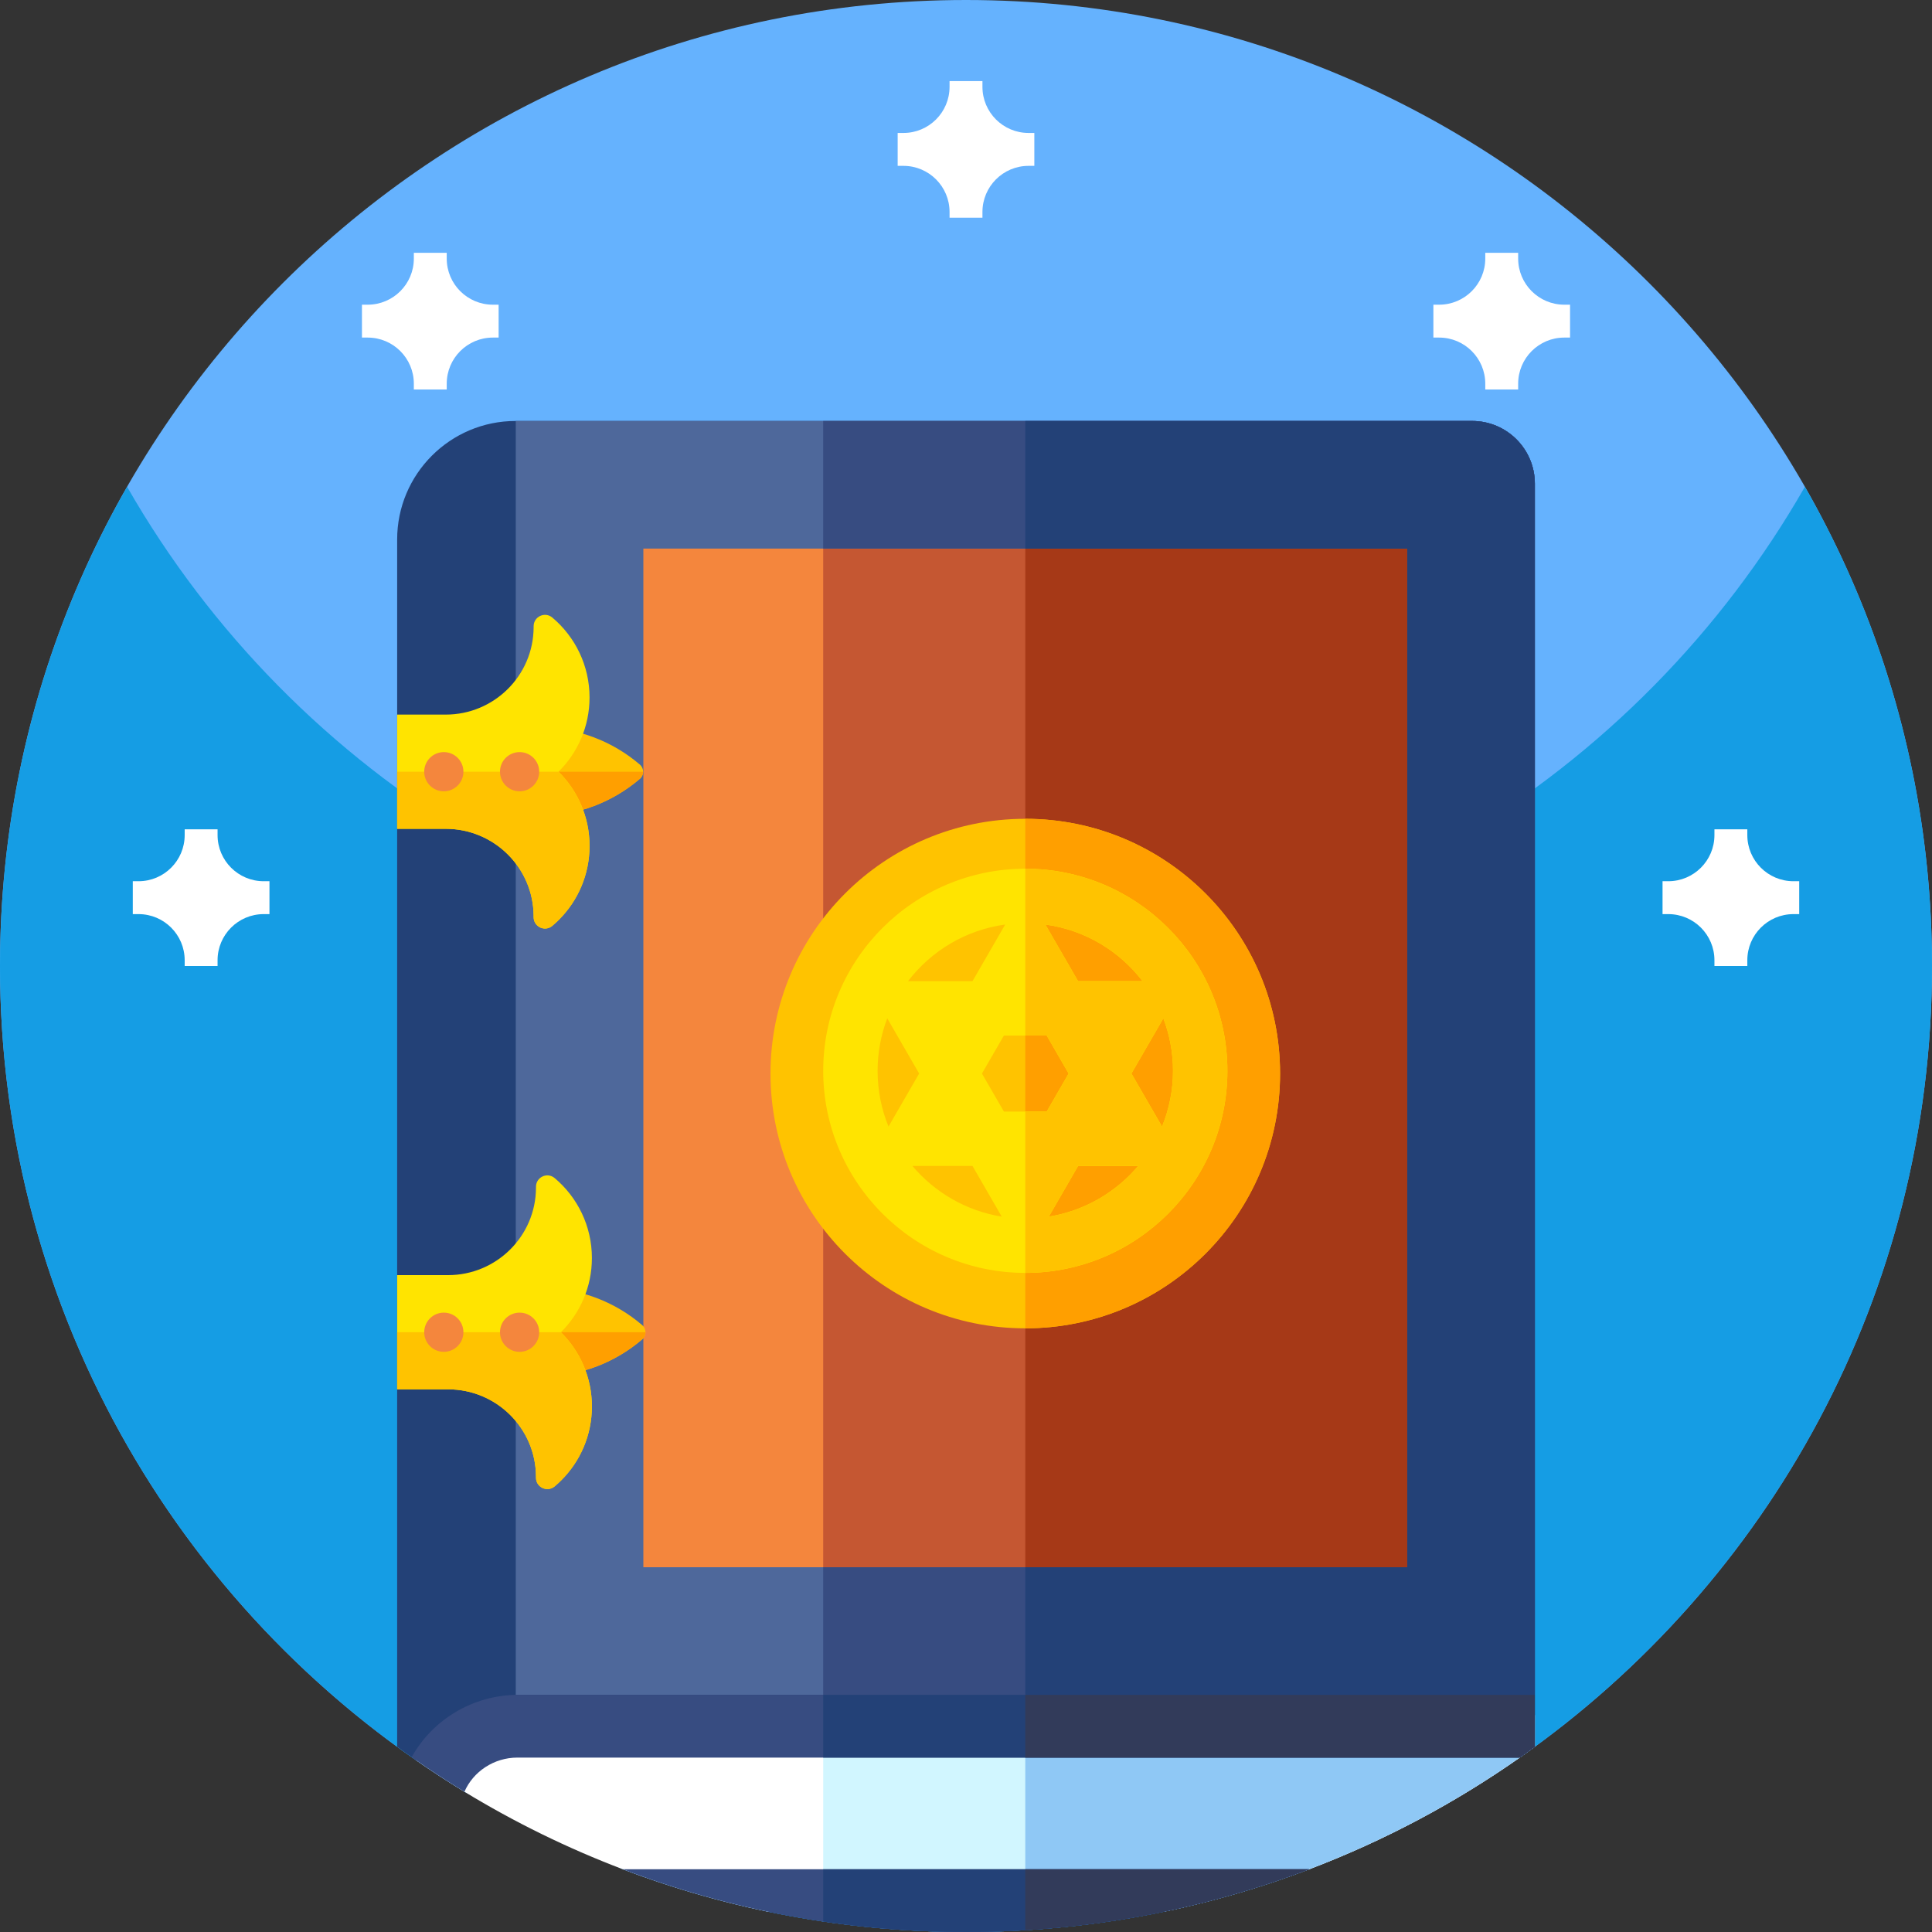 <svg id="Capa_1" enable-background="new 0 0 512 512" height="512" viewBox="0 0 512 512" width="512" xmlns="http://www.w3.org/2000/svg"><rect x="0" y="0" width="512" height="512" fill="#333333" stroke="none"/><g><g><path d="m512 256c0 86.79-43.19 163.49-109.25 209.78l-55.8 29.59c-28.26 10.75-58.92 16.63-90.95 16.63s-62.69-5.88-90.95-16.63l-41.96-20.54h-.01c-73.8-44.93-123.08-126.12-123.08-218.83 0-141.38 114.62-256 256-256s256 114.62 256 256z" fill="#65b2fe"/><path d="m512 256c0 86.78-43.19 163.49-109.25 209.78l-55.79 29.59h-.01c-28.26 10.75-58.92 16.63-90.95 16.63s-62.69-5.88-90.95-16.63h-.01l-41.93-20.53-.03-.01c-4.45-2.71-8.81-5.55-13.08-8.52-66.48-46.24-110-123.2-110-210.31 0-46.22 12.25-89.57 33.68-127 44.12 77.07 127.16 129 222.32 129s178.21-51.93 222.32-129c21.43 37.43 33.68 80.78 33.68 127z" fill="#159de4"/></g><g><g><g><path d="m406.75 128.19v334.74c-1.32.96-2.66 1.92-4 2.85-17.17 12.04-35.89 22.02-55.8 29.59-12.38 4.7-25.22 8.48-38.43 11.24-16.95 3.53-34.52 5.39-52.52 5.39s-35.57-1.86-52.52-5.39c-13.21-2.76-26.05-6.54-38.43-11.24l-41.97-20.54c-4.37-2.66-8.64-5.45-12.83-8.36-.39-.26-.78-.53-1.16-.8-1.29-.9-2.57-1.82-3.84-2.75v-319.94c0-17.35 14.07-31.42 31.42-31.42h253.45c9.19 0 16.63 7.45 16.63 16.63z" fill="#234177"/><path d="m396.836 139.358v297.402h-250.247v-312.812h234.838c8.51 0 15.409 6.9 15.409 15.41z" fill="#f4863d"/><path d="m376.998 149.423v270.331h-158.844v-284.339h144.836c7.737 0 14.008 6.272 14.008 14.008z" fill="#c55732"/><path d="m394.19 139.971v291.111h-122.477v-306.195h107.393c8.33 0 15.084 6.753 15.084 15.084z" fill="#a63917"/><path d="m339.232 284.501c0 37.297-30.235 67.521-67.521 67.521s-67.521-30.224-67.521-67.521c0-37.286 30.235-67.51 67.521-67.51s67.521 30.224 67.521 67.51z" fill="#ffc300"/><path d="m339.232 284.501c0 37.297-30.235 67.521-67.521 67.521v-135.031c37.286 0 67.521 30.224 67.521 67.51z" fill="#ff9f00"/><path d="m390.123 111.563h-253.443v337.584h270.074v-320.965c0-9.18-7.451-16.619-16.631-16.619zm-17.185 303.768h-202.442v-269.952h202.442z" fill="#4e689b"/><path d="m406.754 128.182v320.964h-188.594v-33.816h154.778v-269.951h-154.778v-33.816h171.963c9.18 0 16.631 7.439 16.631 16.619z" fill="#374c81"/><path d="m271.711 230.218c-29.525 0-53.551 24.026-53.551 53.562 0 29.525 24.026 53.551 53.551 53.551 29.536 0 53.562-24.026 53.562-53.551 0-29.536-24.026-53.562-53.562-53.562zm31.078 29.803h-17.085l-8.67-15.012c10.465 1.43 19.623 6.996 25.755 15.012zm-36.4-15.013-8.67 15.012h-17.085c6.142-8.015 15.289-13.581 25.755-15.012zm-33.816 38.772c0-4.9.909-9.59 2.561-13.914l8.449 14.635-8.116 14.048c-1.863-4.557-2.894-9.546-2.894-14.769zm9.225 25.213h15.921l7.75 13.427c-9.435-1.519-17.751-6.431-23.671-13.427zm24.248-14.414-5.821-10.078 5.821-10.067h11.342l5.81 10.067-5.81 10.078zm11.907 27.84 7.75-13.427h15.921c-5.909 6.997-14.236 11.909-23.671 13.427zm30.002-23.87-8.116-14.048 8.46-14.635c1.641 4.324 2.561 9.014 2.561 13.914 0 5.223-1.042 10.212-2.905 14.769z" fill="#ffe400"/><g><g><g><path d="m142.861 216.253c-11.2 0-21.353-4.479-28.766-11.744 7.413-7.267 17.567-11.744 28.766-11.744 10.199 0 19.531 3.712 26.715 9.865.575.494.863 1.186.863 1.879s-.288 1.385-.863 1.879c-7.184 6.151-16.516 9.865-26.715 9.865z" fill="#ffc300"/><path d="m142.861 216.253c-11.2 0-21.353-4.479-28.766-11.744h56.344c0 .693-.288 1.385-.863 1.879-7.184 6.151-16.516 9.865-26.715 9.865z" fill="#ff9f00"/><path d="m141.417 243.044v-.315c-.072-12.784-10.507-23.088-23.291-23.088h-12.878v-30.265h12.878c12.784 0 23.219-10.304 23.291-23.088v-.317c-.002-2.574 2.982-3.97 4.953-2.312 6.03 5.075 9.865 12.681 9.865 21.183 0 7.689-3.146 14.65-8.217 19.666 5.071 5.019 8.217 11.978 8.217 19.666 0 7.643-3.098 14.56-8.104 19.568-.564.564-1.149 1.101-1.759 1.615-1.973 1.66-4.957.266-4.955-2.313z" fill="#ffe400"/></g><path d="m141.417 243.044v-.315c-.072-12.784-10.507-23.088-23.291-23.088h-12.878v-15.133h42.77c5.071 5.019 8.217 11.978 8.217 19.666 0 7.643-3.098 14.56-8.104 19.568-.564.564-1.149 1.101-1.759 1.615-1.973 1.66-4.957.266-4.955-2.313z" fill="#ffc300"/></g><g><g><path d="m143.486 364.798c-11.2 0-21.353-4.479-28.766-11.744 7.413-7.267 17.567-11.744 28.766-11.744 10.199 0 19.531 3.712 26.715 9.865.575.494.863 1.186.863 1.879s-.288 1.385-.863 1.879c-7.184 6.151-16.515 9.865-26.715 9.865z" fill="#ffc300"/><path d="m143.486 364.798c-11.2 0-21.353-4.479-28.766-11.744h56.344c0 .693-.288 1.385-.863 1.879-7.184 6.151-16.515 9.865-26.715 9.865z" fill="#ff9f00"/><path d="m142.042 391.59v-.315c-.072-12.784-10.507-23.088-23.291-23.088h-13.5v-30.265h13.5c12.784 0 23.219-10.304 23.291-23.088v-.317c-.002-2.574 2.982-3.97 4.953-2.312 6.03 5.076 9.865 12.681 9.865 21.183 0 7.689-3.146 14.65-8.217 19.666 5.071 5.019 8.217 11.978 8.217 19.666 0 7.643-3.098 14.56-8.104 19.568-.564.564-1.149 1.101-1.759 1.615-1.972 1.659-4.957.265-4.955-2.313z" fill="#ffe400"/></g><path d="m142.042 391.59v-.315c-.072-12.784-10.507-23.088-23.291-23.088h-13.5v-15.133h43.391c5.071 5.019 8.217 11.978 8.217 19.666 0 7.643-3.098 14.56-8.104 19.568-.564.564-1.149 1.101-1.759 1.615-1.971 1.659-4.956.265-4.954-2.313z" fill="#ffc300"/></g></g></g><path d="m271.711 230.218v44.216h5.677l5.81 10.067-5.81 10.078h-5.677v42.753c29.536 0 53.562-24.026 53.562-53.551 0-29.537-24.026-53.563-53.562-53.563zm5.322 14.79c10.466 1.43 19.624 6.996 25.756 15.012h-17.085zm.92 77.411 7.75-13.427h15.921c-5.909 6.997-14.236 11.909-23.671 13.427zm30.002-23.87-8.116-14.048 8.46-14.635c1.641 4.324 2.561 9.014 2.561 13.914 0 5.223-1.042 10.212-2.905 14.769z" fill="#ffc300"/><path d="m406.75 454.53v8.4c-1.32.96-2.66 1.92-4 2.85-17.17 12.04-35.89 22.02-55.8 29.59-12.38 4.7-25.22 8.48-38.43 11.24h-105.04c-13.21-2.76-26.05-6.54-38.43-11.24-14.69-5.58-28.73-12.48-41.97-20.54-4.37-2.66-8.64-5.45-12.83-8.36 5.6-7.18 15.35-11.94 26.43-11.94z" fill="#fff"/><path d="m406.75 454.53v8.4c-1.32.96-2.66 1.92-4 2.85-17.17 12.04-35.89 22.02-55.8 29.59-12.38 4.7-25.22 8.48-38.43 11.24h-90.36v-52.08z" fill="#d1f6ff"/><path d="m406.75 454.53v8.4c-1.32.96-2.66 1.92-4 2.85-17.17 12.04-35.89 22.02-55.8 29.59-12.38 4.7-25.22 8.48-38.43 11.24h-36.81v-52.08z" fill="#8fc8f5"/><path d="m137.33 449.15c-12.03 0-22.76 6.63-28.24 16.52.38.27.77.54 1.16.8.05.03.1.07.15.1.93.65 1.87 1.29 2.81 1.93.28.18.56.37.84.55.84.57 1.69 1.13 2.54 1.69 2.14 1.39 4.3 2.76 6.49 4.09 2.33-5.37 7.85-9.05 14.03-9.05h265.64c1.34-.93 2.68-1.89 4-2.85v-13.78zm27.72 46.22c28.26 10.75 58.92 16.63 90.95 16.63s62.69-5.88 90.95-16.63z" fill="#374c81"/><path d="m346.95 495.37c-12.38 4.7-25.22 8.48-38.43 11.24-16.95 3.53-34.52 5.39-52.52 5.39-12.86 0-25.49-.95-37.84-2.79v-13.84z" fill="#234177"/><path d="m406.75 449.15v13.78c-1.32.96-2.66 1.92-4 2.85h-184.59v-16.63z" fill="#234177"/><path d="m406.754 128.182v320.964h-135.043v-33.816h101.226v-269.951h-101.226v-33.816h118.412c9.18 0 16.631 7.439 16.631 16.619z" fill="#234177"/><path d="m346.95 495.37c-12.38 4.7-25.22 8.48-38.43 11.24-11.98 2.5-24.27 4.16-36.81 4.91v-16.15z" fill="#323b5a"/><path d="m406.75 449.15v13.78c-1.32.96-2.66 1.92-4 2.85h-131.04v-16.63z" fill="#323b5a"/><g fill="#f4863d"><path d="m122.811 204.51c0 2.869-2.326 5.195-5.195 5.195s-5.195-2.326-5.195-5.195 2.326-5.195 5.195-5.195c2.87 0 5.195 2.326 5.195 5.195z"/><path d="m142.892 204.51c0 2.869-2.326 5.195-5.195 5.195s-5.195-2.326-5.195-5.195 2.326-5.195 5.195-5.195 5.195 2.326 5.195 5.195z"/><path d="m122.811 353.055c0 2.869-2.326 5.195-5.195 5.195s-5.195-2.326-5.195-5.195 2.326-5.195 5.195-5.195c2.87 0 5.195 2.325 5.195 5.195z"/><path d="m142.892 353.055c0 2.869-2.326 5.195-5.195 5.195s-5.195-2.326-5.195-5.195 2.326-5.195 5.195-5.195 5.195 2.325 5.195 5.195z"/></g></g><g><g><path d="m237.891 43.954h1.524c6.753 0 12.227 5.474 12.227 12.227v1.524h8.716v-1.524c0-6.753 5.474-12.227 12.227-12.227h1.525v-8.716h-1.525c-6.753 0-12.227-5.474-12.227-12.227v-1.525h-8.716v1.525c0 6.753-5.474 12.227-12.227 12.227h-1.524z" fill="#fff"/></g></g><g><g><g><g><path d="m95.921 89.462h1.524c6.753 0 12.227 5.474 12.227 12.227v1.524h8.716v-1.524c0-6.753 5.474-12.227 12.227-12.227h1.525v-8.716h-1.525c-6.753 0-12.227-5.474-12.227-12.227v-1.525h-8.716v1.525c0 6.753-5.474 12.227-12.227 12.227h-1.524z" fill="#fff"/></g></g><g><g><path d="m379.861 89.462h1.524c6.753 0 12.227 5.474 12.227 12.227v1.524h8.716v-1.524c0-6.753 5.474-12.227 12.227-12.227h1.525v-8.716h-1.525c-6.753 0-12.227-5.474-12.227-12.227v-1.525h-8.716v1.525c0 6.753-5.474 12.227-12.227 12.227h-1.524z" fill="#fff"/></g></g></g><g><g><g><path d="m440.591 242.249h1.524c6.753 0 12.227 5.474 12.227 12.227v1.524h8.716v-1.524c0-6.753 5.474-12.227 12.227-12.227h1.525v-8.716h-1.525c-6.753 0-12.227-5.474-12.227-12.227v-1.525h-8.716v1.525c0 6.753-5.474 12.227-12.227 12.227h-1.524z" fill="#fff"/></g></g><g><g><path d="m35.191 242.249h1.524c6.753 0 12.227 5.474 12.227 12.227v1.524h8.716v-1.524c0-6.753 5.474-12.227 12.227-12.227h1.525v-8.716h-1.525c-6.753 0-12.227-5.474-12.227-12.227v-1.525h-8.716v1.525c0 6.753-5.474 12.227-12.227 12.227h-1.524z" fill="#fff"/></g></g></g></g></g></g></svg>